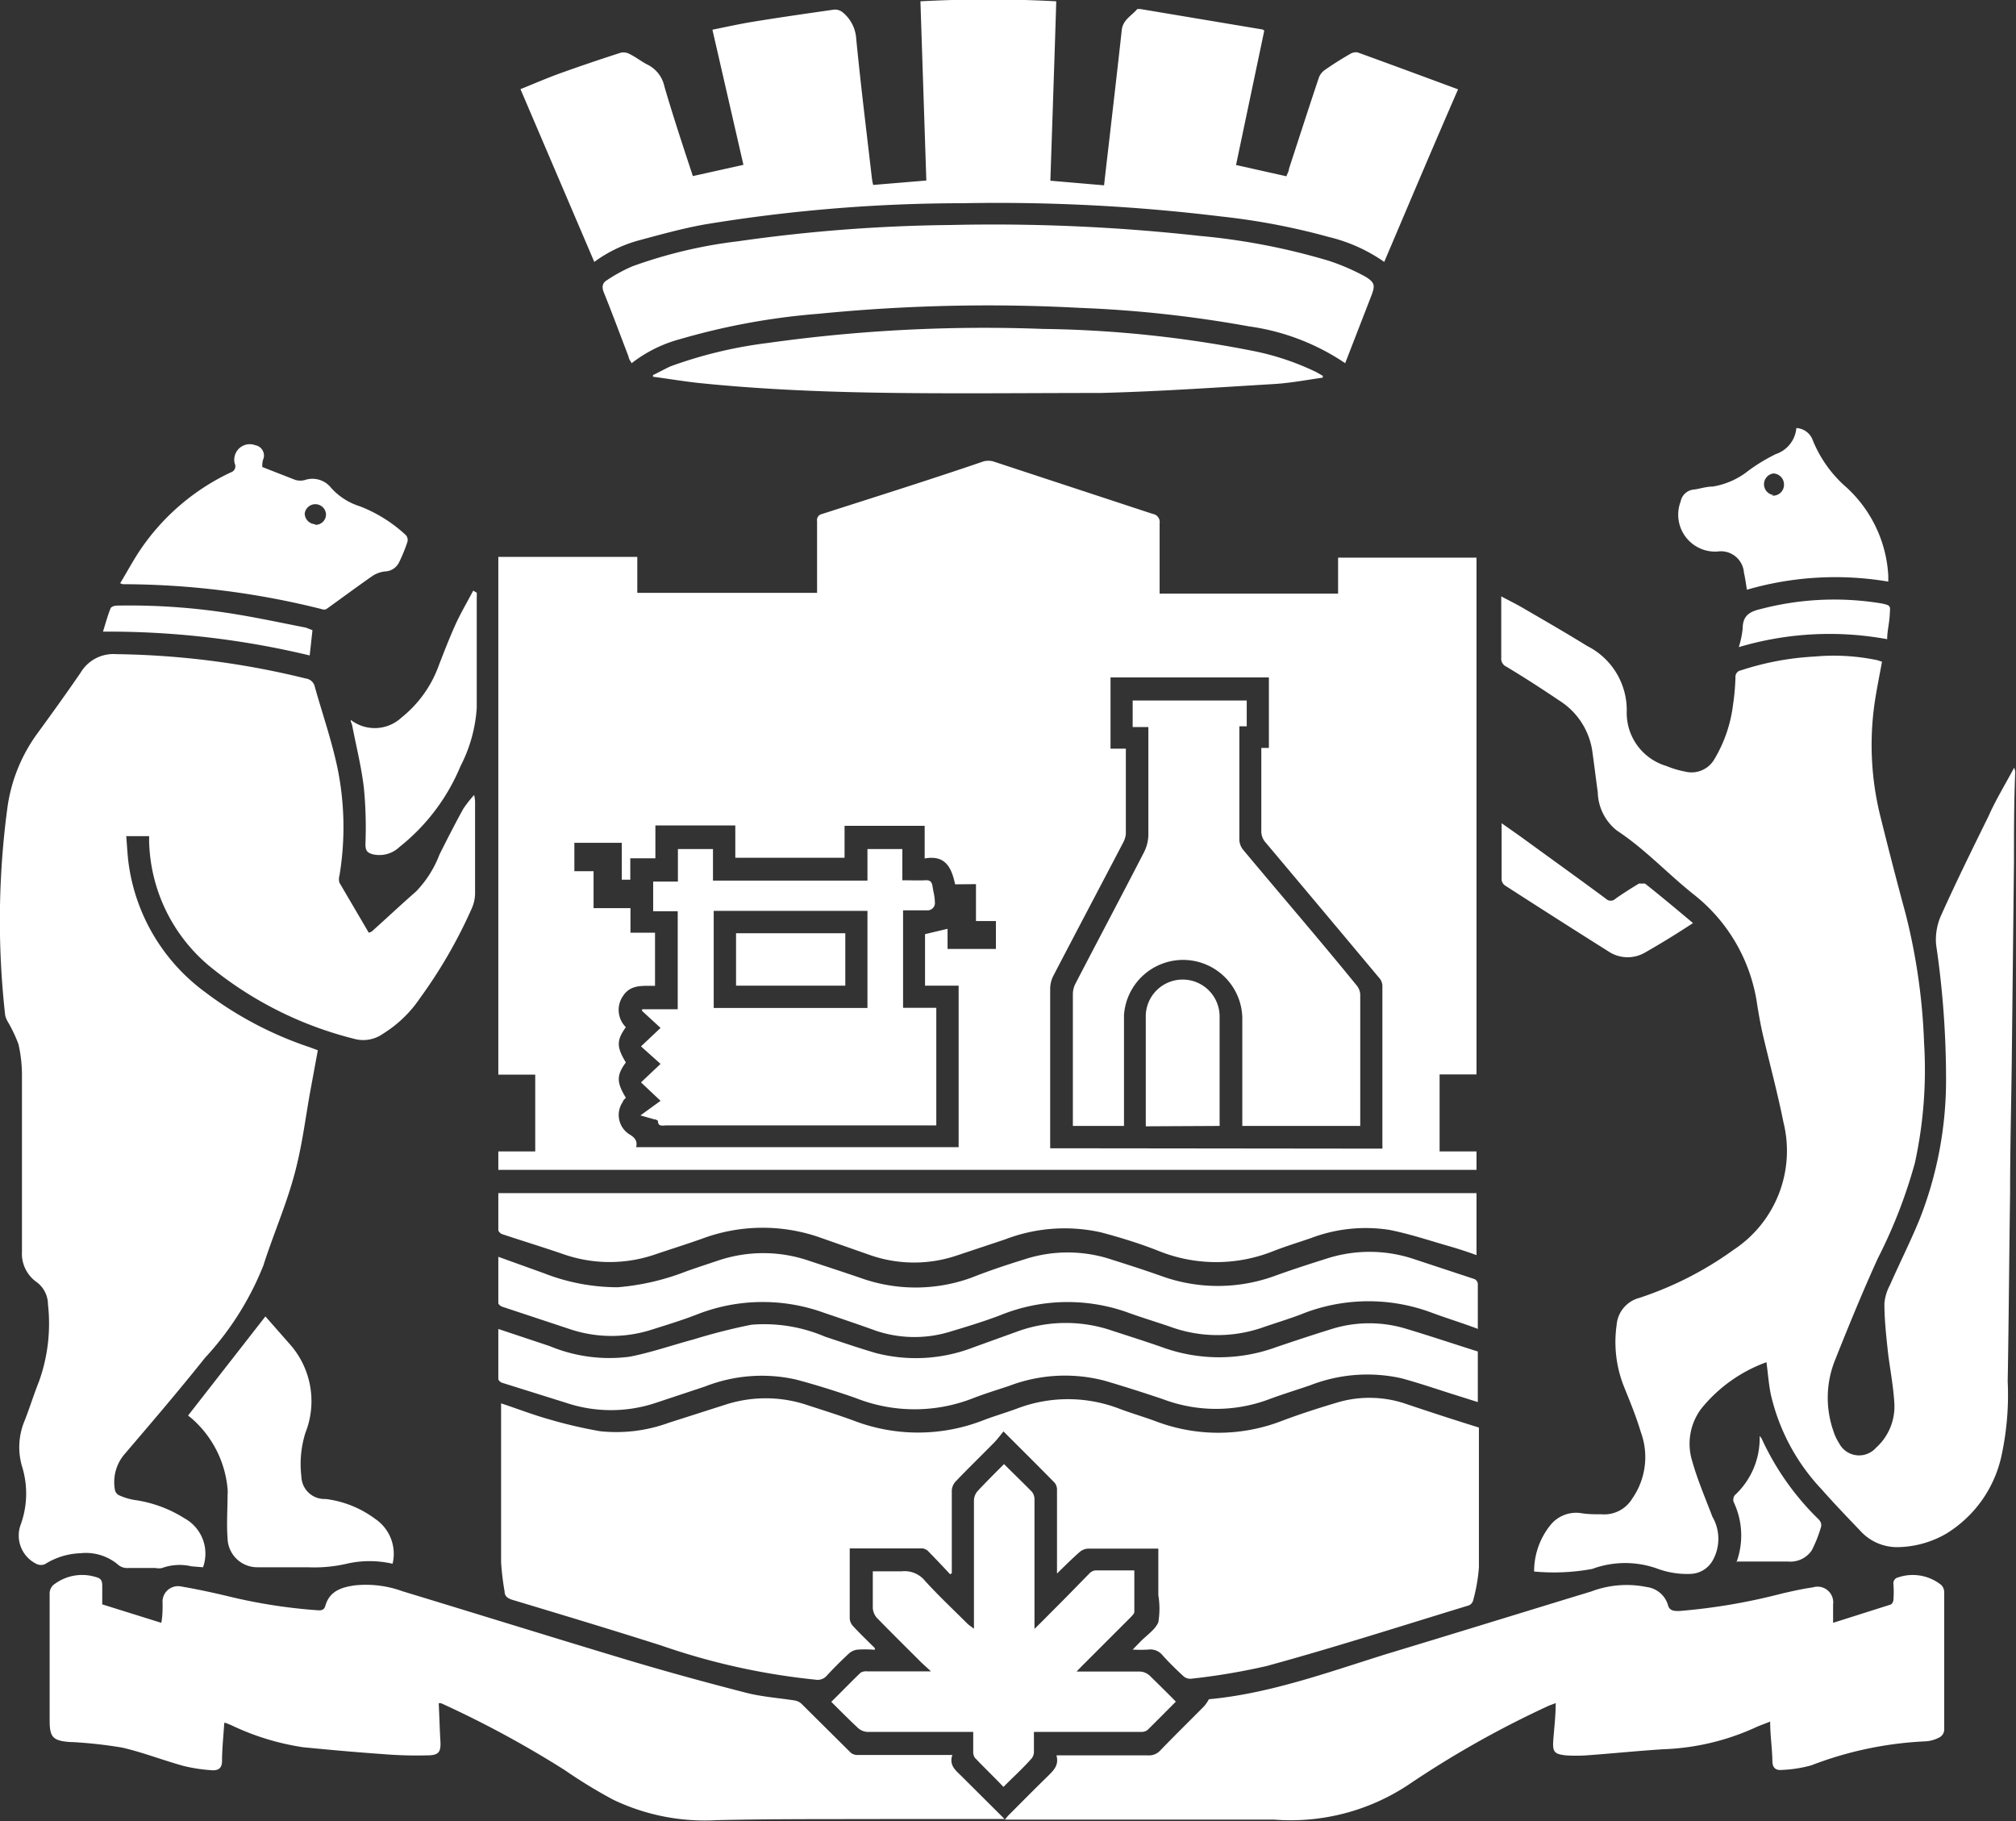 <svg xmlns="http://www.w3.org/2000/svg" viewBox="0 0 109.23 98.66"><rect x="0" y="0" width="109.23" height="98.66" fill="#333333" stroke="none"/><defs><style>.cls-1{fill:#fff;}</style></defs><title>Asset 5</title><g id="Layer_2" data-name="Layer 2"><g id="содержание"><path class="cls-1" d="M34.53,30.17H27V58.22H29v4.16H27v1h53v-1h-2V58.21h2v-28h-7.5v1.95H62.83v-.4c0-1.13,0-2.27,0-3.4a.45.45,0,0,0-.38-.52L53.82,25a1,1,0,0,0-.54,0c-2.92,1-5.83,1.91-8.75,2.85a.33.33,0,0,0-.26.38c0,1.17,0,2.33,0,3.5v.39H34.53ZM11,84.91a2.18,2.18,0,0,0-1-2.65,6.84,6.84,0,0,0-2.74-1A3.35,3.35,0,0,1,6.43,81a.43.43,0,0,1-.21-.32,2.33,2.33,0,0,1,.53-1.9c1.47-1.72,2.95-3.45,4.36-5.22a16.08,16.08,0,0,0,3.16-5c.52-1.63,1.21-3.21,1.66-4.85s.61-3.12.9-4.69l.39-2.12-.43-.16a19.72,19.72,0,0,1-5.69-3A10.37,10.37,0,0,1,7,47c-.09-.55-.11-1.11-.16-1.7H8.08c0,.13,0,.21,0,.29a9.09,9.09,0,0,0,3.23,6.72,20,20,0,0,0,8,4A1.85,1.85,0,0,0,20.76,56a6.63,6.63,0,0,0,2-1.93,26.37,26.37,0,0,0,2.79-4.83,2.06,2.06,0,0,0,.19-.84c0-1.68,0-3.35,0-5a2.64,2.64,0,0,0-.05-.33,6.33,6.33,0,0,0-.59.75c-.45.82-.87,1.64-1.29,2.48a5.9,5.9,0,0,1-1.27,2c-.81.71-1.59,1.44-2.39,2.16a.62.62,0,0,1-.17.07l-1.59-2.71a.66.66,0,0,1,0-.37,16,16,0,0,0-.09-5.77c-.31-1.51-.83-3-1.24-4.46a.57.57,0,0,0-.49-.46A45.17,45.17,0,0,0,6.29,35.44a2.06,2.06,0,0,0-1.92,1C3.61,37.55,2.81,38.66,2,39.77a8.85,8.85,0,0,0-1.6,4A46,46,0,0,0,.28,55a1.17,1.17,0,0,0,.14.35A7.71,7.71,0,0,1,1,56.57a7.53,7.53,0,0,1,.19,1.71c0,3.18,0,6.36,0,9.53A1.88,1.88,0,0,0,2,69.47a1.52,1.52,0,0,1,.6,1.2,9.28,9.28,0,0,1-.49,4.18c-.28.7-.5,1.42-.78,2.13a3.7,3.7,0,0,0-.12,2.52,4.93,4.93,0,0,1-.1,3.13A1.71,1.71,0,0,0,2,84.74a.56.56,0,0,0,.44,0,3.83,3.83,0,0,1,1.91-.59,2.71,2.71,0,0,1,2,.58.77.77,0,0,0,.6.22H8.43a.83.83,0,0,0,.35,0,2.81,2.81,0,0,1,1.6-.09ZM95.71,73.8c.08.6.12,1.17.23,1.72a11.09,11.09,0,0,0,2.77,5.18c.67.76,1.37,1.49,2.07,2.22a2.69,2.69,0,0,0,2,.9,5.4,5.4,0,0,0,2.67-.73,6.58,6.58,0,0,0,3-4.25,15.56,15.56,0,0,0,.33-4c.06-3.39.08-6.77.13-10.16,0-2.37.06-4.74.09-7.12l.12-10.86c0-1.63,0-3.26.07-4.89a1.06,1.06,0,0,0-.06-.22c-.48.9-1,1.75-1.38,2.61-.87,1.77-1.74,3.53-2.55,5.33a3.22,3.22,0,0,0-.3,1.64,49.92,49.92,0,0,1,.54,7.33,20.57,20.57,0,0,1-1.45,7.6c-.49,1.19-1.07,2.34-1.59,3.52a2.57,2.57,0,0,0-.3,1c0,.84.09,1.69.18,2.53s.31,1.93.36,2.9a3,3,0,0,1-1,2.39,1.22,1.22,0,0,1-2-.26,2.79,2.79,0,0,1-.32-.7,5.46,5.46,0,0,1,.1-3.78c.74-1.86,1.5-3.72,2.33-5.54a27.18,27.18,0,0,0,2-5.15,23.64,23.64,0,0,0,.5-6.5,33.07,33.07,0,0,0-1-7q-.7-2.58-1.34-5.17a16,16,0,0,1-.32-6.39c.11-.7.25-1.39.38-2.1l-.24-.08a11.48,11.48,0,0,0-3.41-.2,15.27,15.27,0,0,0-4,.75.35.35,0,0,0-.29.37,12.32,12.32,0,0,1-.13,1.48,7.52,7.52,0,0,1-1,2.94,1.43,1.43,0,0,1-1.61.69,5.1,5.1,0,0,1-1-.3,3,3,0,0,1-2.15-3A3.89,3.89,0,0,0,86,35c-1.15-.71-2.33-1.39-3.5-2.07-.36-.21-.73-.39-1.16-.62,0,1.17,0,2.26,0,3.34a.47.47,0,0,0,.28.47c1,.6,1.94,1.21,2.89,1.85a3.91,3.91,0,0,1,1.78,2.85c.1.7.18,1.4.28,2.1A2.72,2.72,0,0,0,87.61,45c1.52,1,2.75,2.34,4.16,3.46a9.23,9.23,0,0,1,3.43,5.92c.09.57.19,1.14.32,1.7.37,1.57.79,3.13,1.11,4.72a6.42,6.42,0,0,1-2.7,6.91,18.62,18.62,0,0,1-5.12,2.61,1.65,1.65,0,0,0-1.22,1.48,6.52,6.52,0,0,0,.39,3.3c.33.82.67,1.64.92,2.48a3.93,3.93,0,0,1-.47,3.62,1.77,1.77,0,0,1-1.65.84c-.37,0-.74,0-1.1-.06a1.79,1.79,0,0,0-1.63.59,4,4,0,0,0-.93,2.57A11.46,11.46,0,0,0,86.27,85a5.16,5.16,0,0,1,3.57,0,4.62,4.62,0,0,0,1.72.27,1.43,1.43,0,0,0,1.22-.7,2.39,2.39,0,0,0,0-2.4c-.38-1-.81-2-1.09-3a3.17,3.17,0,0,1,.47-2.83A8.07,8.07,0,0,1,95.71,73.8ZM47.4,89.38l0-.09c-.39-.39-.79-.77-1.17-1.18a.68.68,0,0,1-.19-.42q0-1.77,0-3.54c0-.08,0-.16,0-.26H50a.55.55,0,0,1,.32.18c.39.4.78.81,1.16,1.22l.09-.06V84.9c0-1.38,0-2.77,0-4.15a.79.79,0,0,1,.2-.48c.68-.71,1.38-1.39,2.07-2.09.19-.19.35-.41.53-.63,1,1,1.89,1.88,2.78,2.79a.62.62,0,0,1,.12.41c0,1.37,0,2.74,0,4.11,0,.12,0,.25,0,.39.42-.41.81-.8,1.22-1.16A.75.75,0,0,1,59,83.9c1.16,0,2.31,0,3.47,0l.29,0c0,.06,0,.09,0,.11,0,.8,0,1.6,0,2.41a4.48,4.48,0,0,1,0,1.47c-.18.42-.66.72-1,1.08l-.39.4a7.59,7.59,0,0,0,.85,0,.84.84,0,0,1,.77.31c.36.4.74.77,1.13,1.13a.55.55,0,0,0,.4.14,35.24,35.24,0,0,0,4.11-.69c3.66-1,7.3-2.17,10.94-3.28a.4.4,0,0,0,.24-.25,9.41,9.41,0,0,0,.32-1.81c0-2.11,0-4.22,0-6.33V77.34C78.71,76.9,77.34,76.45,76,76a6.13,6.13,0,0,0-3.6,0c-1,.3-2,.62-3,1a9.54,9.54,0,0,1-6.78,0c-.68-.25-1.37-.45-2-.69a7.75,7.75,0,0,0-5.51,0c-.62.23-1.25.41-1.87.65a9.72,9.72,0,0,1-7,0c-.82-.3-1.65-.56-2.48-.83a7.08,7.08,0,0,0-4.39-.05l-3.13,1a8.28,8.28,0,0,1-3.72.46,25.06,25.06,0,0,1-2.82-.66c-.85-.24-1.67-.56-2.55-.85,0,.15,0,.26,0,.36,0,2.75,0,5.5,0,8.25a14.18,14.18,0,0,0,.19,1.58c0,.27.18.38.44.46,2.69.81,5.38,1.62,8.05,2.47A36.73,36.73,0,0,0,44.19,91a.65.65,0,0,0,.59-.2q.59-.64,1.23-1.23a.83.83,0,0,1,.48-.2A6.91,6.91,0,0,1,47.4,89.38Zm-23.63,2.9a.49.49,0,0,1,.14,0,56,56,0,0,1,6.69,3.62,27,27,0,0,0,2.62,1.6,11.47,11.47,0,0,0,5.63,1.11c3-.07,6-.05,9-.06H54l.43,0-2.3-2.29c-.31-.32-.73-.59-.53-1.18H46.49a.59.59,0,0,1-.38-.11L43.42,92.3a.73.73,0,0,0-.34-.17c-.89-.14-1.79-.2-2.65-.42-2.14-.55-4.26-1.13-6.37-1.76-4.09-1.23-8.17-2.5-12.25-3.74a5.8,5.8,0,0,0-2.58-.32c-.71.1-1.37.3-1.6,1.1-.09.32-.33.25-.55.24a29.09,29.09,0,0,1-4.64-.73c-.87-.21-1.75-.4-2.63-.55a.84.84,0,0,0-1,.91c0,.34,0,.69-.07,1.06l-3.2-1c0-.34,0-.66,0-1s-.11-.42-.38-.49A2.5,2.5,0,0,0,3,85.79a.63.63,0,0,0-.31.59q0,3.41,0,6.83c0,.92.18,1.1,1.12,1.17h.1a24.15,24.15,0,0,1,2.71.3c1.13.26,2.22.69,3.35,1a9,9,0,0,0,1.56.23c.31,0,.49-.12.5-.48,0-.7.08-1.4.12-2.09l.07,0,.3.12a13.68,13.68,0,0,0,3.9,1.2c1.43.14,2.87.27,4.3.37a22.09,22.09,0,0,0,2.44.07c.64,0,.74-.2.7-.82S23.81,93,23.77,92.28Zm75.55-4.36c0-.38,0-.71,0-1A.85.85,0,0,0,98.22,86c-.57.08-1.14.21-1.7.34a32.39,32.39,0,0,1-5.54.94c-.26,0-.51,0-.6-.3a1.38,1.38,0,0,0-1.16-1,5.43,5.43,0,0,0-3,.24c-3.71,1.13-7.42,2.28-11.13,3.4-3.19,1-6.33,2.14-9.59,2.44a2.18,2.18,0,0,1-.26.38c-.79.8-1.59,1.58-2.37,2.39a.83.83,0,0,1-.69.27H57.24c.15.54-.16.82-.47,1.13-.71.69-1.41,1.4-2.11,2.1-.07.07-.12.14-.21.25l.3,0,5,0h6.27c1,0,2,0,3,0A11.53,11.53,0,0,0,76.3,96.7a53.6,53.6,0,0,1,7.64-4.3l.35-.13c0,.69-.08,1.34-.13,2s.07.76.67.83a8.53,8.53,0,0,0,1.13,0c1.38-.1,2.75-.24,4.13-.33a13.1,13.1,0,0,0,5-1.17c.25-.12.51-.2.82-.33,0,.75.11,1.44.12,2.13,0,.39.2.52.51.49a7,7,0,0,0,1.6-.25,19.67,19.67,0,0,1,6.2-1.3,1.81,1.81,0,0,0,.77-.23.49.49,0,0,0,.23-.37q0-3.74,0-7.47a.56.56,0,0,0-.16-.4,2.47,2.47,0,0,0-2.34-.41.32.32,0,0,0-.25.36,6,6,0,0,1,0,.85c0,.09-.08.24-.15.26ZM27,64.64c0,.71,0,1.38,0,2,0,.08.12.19.2.22,1.11.37,2.23.71,3.33,1.09a7.59,7.59,0,0,0,5,0c.83-.28,1.66-.54,2.48-.83a9.4,9.4,0,0,1,6.32-.11l2.85,1a7.24,7.24,0,0,0,4.69,0l2.58-.86a9,9,0,0,1,5.22-.38c1.05.28,2.09.6,3.1,1a8.34,8.34,0,0,0,6.25,0c.67-.26,1.36-.47,2-.69a8.35,8.35,0,0,1,4.25-.45c1.12.22,2.21.59,3.3.9.48.14,1,.31,1.43.47V64.64Zm53.07,8.58c-1.3-.41-2.58-.84-3.88-1.23a6.85,6.85,0,0,0-4,0c-1,.31-2,.64-3.06,1A9,9,0,0,1,63,73c-.91-.32-1.83-.61-2.75-.91a7.72,7.72,0,0,0-5,0L52.73,73a8.63,8.63,0,0,1-5.29.3c-.92-.27-1.82-.58-2.73-.88a8.39,8.39,0,0,0-4-.65,31.48,31.48,0,0,0-3.11.79c-1.16.31-2.3.71-3.47.94a8.4,8.4,0,0,1-4.34-.57L27,72c0,1,0,1.83,0,2.71,0,.07.11.17.19.2L30.67,76a7.66,7.66,0,0,0,4.87,0l2.65-.88a8.43,8.43,0,0,1,4.94-.38c1.09.29,2.17.63,3.23,1a8.66,8.66,0,0,0,6.39,0c.63-.24,1.27-.44,1.91-.65a8.5,8.5,0,0,1,5.18-.29c1.06.31,2.12.65,3.16,1a8.16,8.16,0,0,0,5.78,0c.73-.27,1.48-.5,2.21-.75a8.52,8.52,0,0,1,4.94-.38c1,.27,2,.62,3,.93l1.14.36Zm0-1.25c0-.85,0-1.64,0-2.43a.33.33,0,0,0-.17-.24l-3.33-1.1a7.57,7.57,0,0,0-4.73,0c-.89.28-1.78.57-2.65.88a9,9,0,0,1-6.27.05c-.9-.32-1.81-.61-2.72-.9a7.55,7.55,0,0,0-4.7,0c-1,.31-1.93.62-2.89,1a8.86,8.86,0,0,1-6,0c-.93-.32-1.86-.62-2.79-.93a7.64,7.64,0,0,0-4.93,0c-.57.19-1.15.38-1.71.58a13.18,13.18,0,0,1-3.71.86,11,11,0,0,1-4-.76L27,68.09c0,.88,0,1.7,0,2.51,0,.06.12.16.2.19L30.85,72a7.11,7.11,0,0,0,4.42.05c.82-.26,1.65-.51,2.45-.82a9.74,9.74,0,0,1,6.89-.12c1,.34,1.92.65,2.89,1a6.57,6.57,0,0,0,3.9.06c.93-.28,1.86-.56,2.76-.9A9.68,9.68,0,0,1,61,71.07c.79.29,1.59.53,2.38.8a7.46,7.46,0,0,0,5,.06c.69-.24,1.39-.45,2.08-.71a9.78,9.78,0,0,1,7.12-.1C78.39,71.42,79.21,71.67,80.09,72ZM54.4,79.32c-.5.5-1,1-1.42,1.45a.8.8,0,0,0-.21.51c0,2.17,0,4.35,0,6.52v.44L52.45,88c-.78-.78-1.58-1.53-2.32-2.34a1.43,1.43,0,0,0-1.29-.53c-.51,0-1,0-1.55,0,0,.72,0,1.38,0,2a.9.9,0,0,0,.22.52c.77.79,1.56,1.57,2.35,2.36.16.16.34.31.58.54l-.45,0H47a.62.62,0,0,0-.37.07c-.53.51-1,1-1.59,1.58.49.49,1,1,1.44,1.41a.84.84,0,0,0,.51.22h5.74c0,.4,0,.74,0,1.08a.55.55,0,0,0,.09.32c.5.53,1,1,1.55,1.58.53-.54,1.05-1,1.54-1.56a.58.58,0,0,0,.11-.35c0-.35,0-.7,0-1.07h.48l5.31,0a.55.55,0,0,0,.36-.1c.51-.5,1-1,1.54-1.54-.48-.49-1-1-1.44-1.43a.86.86,0,0,0-.49-.2c-1,0-2,0-3,0h-.45l.31-.32,2.63-2.63c.08-.09.19-.19.19-.28,0-.74,0-1.48,0-2.25H59.34a.54.54,0,0,0-.3.15c-.55.56-1.09,1.12-1.64,1.67s-.85.86-1.35,1.35v-.49c0-2.16,0-4.32,0-6.48a.69.69,0,0,0-.13-.45C55.44,80.34,54.93,79.85,54.4,79.32Zm-40.19-54c0-.16,0-.32.07-.48a.57.57,0,0,0-.45-.72.84.84,0,0,0-1.11,1,.34.34,0,0,1-.21.47,12.18,12.18,0,0,0-4.91,4.2c-.39.58-.72,1.2-1.09,1.81l.14.05A44.56,44.56,0,0,1,17.43,33a.32.32,0,0,0,.25,0c.84-.6,1.67-1.22,2.52-1.81a1.59,1.59,0,0,1,.64-.23.88.88,0,0,0,.79-.51,8.43,8.43,0,0,0,.44-1.08A.4.4,0,0,0,22,29a7.77,7.77,0,0,0-2.5-1.57,3.47,3.47,0,0,1-1.56-1,1.29,1.29,0,0,0-1.37-.44A.94.94,0,0,1,16,26C15.41,25.77,14.82,25.54,14.21,25.3Zm.17,46-4.19,5.37.2.16a5.74,5.74,0,0,1,1.94,3.81,2.11,2.11,0,0,1,0,.35c0,.78-.06,1.56,0,2.33a1.61,1.61,0,0,0,1.62,1.57c.91,0,1.82,0,2.73,0a7.83,7.83,0,0,0,2.1-.19,5.52,5.52,0,0,1,2.49,0,2.28,2.28,0,0,0-.94-2.43,5.66,5.66,0,0,0-2.69-1.08A1.25,1.25,0,0,1,16.33,80a5.64,5.64,0,0,1,.22-2.38,4.65,4.65,0,0,0-.85-4.8Zm87.93-39.83v-.3a7,7,0,0,0-2.26-4.78,6.73,6.73,0,0,1-1.86-2.63,1,1,0,0,0-.86-.59,1.64,1.64,0,0,1-1.11,1.41,9.51,9.51,0,0,0-1.5.91,4.17,4.17,0,0,1-1.92.85c-.35,0-.7.12-1,.16a.8.8,0,0,0-.74.65,2,2,0,0,0,2,2.71,1.25,1.25,0,0,1,1.43,1.15c.07.3.11.61.16.92A17.18,17.18,0,0,1,102.31,31.51ZM19,39c0,.11.06.2.08.29.22,1.15.51,2.28.64,3.44a22.47,22.47,0,0,1,.08,3c0,.35.09.48.43.56a1.57,1.57,0,0,0,1.41-.4,10.93,10.93,0,0,0,3.31-4.38,8,8,0,0,0,.88-3.15c0-2,0-4,0-6a1.9,1.9,0,0,0,0-.25L25.64,32c-.34.64-.71,1.27-1,1.92s-.6,1.44-.88,2.17a6.36,6.36,0,0,1-2,2.78A2.13,2.13,0,0,1,19,39Zm62.36,5.6c0,1.09,0,2.08,0,3.07a.44.44,0,0,0,.18.3q2.79,1.8,5.6,3.57a1.87,1.87,0,0,0,2,.06c.86-.49,1.69-1,2.59-1.59-.88-.74-1.73-1.45-2.6-2.14-.06,0-.24,0-.33,0-.43.26-.86.53-1.27.82a.37.37,0,0,1-.52,0c-1.54-1.14-3.09-2.25-4.64-3.38Zm12.76,40c1,0,1.87,0,2.76,0A1.4,1.4,0,0,0,98.16,84a6.89,6.89,0,0,0,.48-1.19c.1-.25,0-.41-.19-.58a14.59,14.59,0,0,1-3-4.29.92.92,0,0,0-.11-.14A4.19,4.19,0,0,1,94,81a.4.4,0,0,0-.07.37A4.21,4.21,0,0,1,94.08,84.65ZM16.78,35.51l.15-1.37L16.56,34c-1.29-.25-2.58-.53-3.89-.74a35.4,35.4,0,0,0-6.34-.45c-.12,0-.31.06-.34.15-.16.4-.27.81-.41,1.26A46.76,46.76,0,0,1,16.78,35.51Zm85.47-.88c0-.44.12-.88.14-1.33s.1-.5-.46-.61a15.71,15.71,0,0,0-6.51.3c-.62.14-1,.36-1,1.07a5,5,0,0,1-.21,1A17.23,17.23,0,0,1,102.25,34.63ZM56.9,62.21v-.4q0-4.12,0-8.25a1.57,1.57,0,0,1,.16-.67c1.26-2.42,2.54-4.84,3.81-7.27a1.26,1.26,0,0,0,.13-.43V40.73a1.49,1.49,0,0,0,0-.17h-.83V36.7h8.58v3.82l-.41,0V41c0,1.34,0,2.69,0,4a.9.9,0,0,0,.23.64q3.07,3.65,6.14,7.32a.7.7,0,0,1,.19.43q0,4.32,0,8.64a1.91,1.91,0,0,1,0,.2Zm4-1.21v-.45c0-1.86,0-3.71,0-5.56a3.21,3.21,0,0,1,6.41.11c0,1.84,0,3.68,0,5.52V61h6.39c0-.11,0-.2,0-.29,0-2.28,0-4.56,0-6.84a.85.85,0,0,0-.2-.49c-2-2.46-4.11-4.9-6.16-7.36a.9.9,0,0,1-.19-.53c0-1.93,0-3.87,0-5.8v-.34l.4,0v-1.4H61.37v1.44h.85v.42c0,1.82,0,3.63,0,5.45a2.18,2.18,0,0,1-.23.9c-1.23,2.39-2.49,4.76-3.73,7.15a1.25,1.25,0,0,0-.13.57q0,3.39,0,6.8V61Zm5.18,0a1.16,1.16,0,0,0,0-.17c0-1.92,0-3.84,0-5.76a2,2,0,0,0-2-2,2,2,0,0,0-2,2.08c0,1.83,0,3.66,0,5.48,0,.13,0,.25,0,.39Zm-13.2-13.1v2h1.08v1.51H51.34V50.32l-1.22.29V53.4h1.82v8.75H34.47c.08-.36-.09-.53-.39-.71a1.24,1.24,0,0,1-.33-1.75c0-.08.11-.15.16-.22-.51-.83-.51-1.22,0-1.91-.51-.84-.51-1.2,0-1.91a1.32,1.32,0,0,1-.14-1.71c.41-.62,1.08-.52,1.72-.53V50.53H34.16V49.2h-2v-2H31.12V45.66h2.57v2h.46V46.5h1.36V44.72h4.33v1.75h5.92V44.74H50.1v1.77c1.14-.21,1.46.52,1.65,1.4ZM34.7,60.43l.74.21c.08,0,.21.06.21.1,0,.32.28.23.46.23H50.73V54.6h-1.8V49.32h1.3a.4.4,0,0,0,.42-.47c0-.27-.08-.54-.12-.81s-.13-.37-.42-.35-.79,0-1.22,0V46H47v1.71H38.63V46h-1.9v1.76H35.39v1.61h1.33v5.31H34.79l0,.09,1,.92-1.06,1,1.06.95-1.06,1,1.06,1ZM47,54.61H38.67V49.35H47Zm-1.2-1.21V50.56H39.88V53.4Zm-28.71-25a.59.59,0,0,1-.58-.58.58.58,0,0,1,1.15,0A.56.56,0,0,1,17.05,28.43Zm79-1.58a.59.59,0,0,1,0-1.17.6.6,0,0,1,.57.6A.59.59,0,0,1,96,26.85Z"/><path class="cls-1" d="M68.5,1.66l-.08-.06L61.79.49c-.06,0-.15,0-.17,0-.3.36-.78.58-.84,1.13-.19,1.73-.39,3.47-.59,5.2-.12,1.07-.25,2.13-.37,3.22l-2.91-.25c.11-3.26.22-6.48.32-9.72a69.49,69.49,0,0,0-7.36,0l.32,9.71-2.88.24a3.35,3.35,0,0,1-.07-.37c-.29-2.52-.6-5-.85-7.56A2,2,0,0,0,45.66.67.67.67,0,0,0,45.2.52c-1.47.21-2.94.42-4.41.66-.73.12-1.45.28-2.19.43l1.68,7.32-2.74.61C37,7.9,36.47,6.3,36,4.69a1.72,1.72,0,0,0-.9-1.18c-.33-.16-.63-.41-1-.59a.67.67,0,0,0-.48-.06c-1.12.36-2.24.74-3.35,1.14-.71.26-1.42.57-2.07.83l4,9.36A7.3,7.3,0,0,1,34.7,13c1.15-.31,2.31-.63,3.48-.84a86.08,86.08,0,0,1,14-1.15,100.08,100.08,0,0,1,14,.72A36.65,36.65,0,0,1,72,12.84a8.81,8.81,0,0,1,3,1.35c1.33-3.13,2.64-6.23,4-9.35,0,0,0,0,0,0-1.81-.67-3.62-1.34-5.44-2a.59.59,0,0,0-.42.09c-.47.27-.93.56-1.37.87a.87.87,0,0,0-.31.4c-.55,1.64-1.08,3.29-1.62,4.94,0,.13-.09.26-.14.41l-2.73-.61Zm4.39,18L74.31,16c.2-.53.18-.69-.31-1a11.82,11.82,0,0,0-2-.87,35.63,35.63,0,0,0-7-1.35,101.51,101.51,0,0,0-13.5-.59A87.05,87.05,0,0,0,40,13.07a25.66,25.66,0,0,0-5.74,1.36,8.54,8.54,0,0,0-1.39.76c-.23.14-.27.35-.16.64.47,1.16.9,2.33,1.35,3.5,0,.11.1.22.16.35a7.35,7.35,0,0,1,2.64-1.31A37.15,37.15,0,0,1,44.35,17a93.13,93.13,0,0,1,14.17-.32,65.21,65.21,0,0,1,9.14,1A12.33,12.33,0,0,1,72.89,19.68Zm-37.51.64,0,.11c.83.11,1.66.25,2.49.34,3.6.37,7.2.5,10.81.54s7.3,0,10.94,0c3.17-.08,6.34-.3,9.5-.49.86-.06,1.7-.22,2.55-.34v-.1l-.35-.2A14.2,14.2,0,0,0,67.83,19a62.48,62.48,0,0,0-11.32-1.18,84.34,84.34,0,0,0-14.9.76,24,24,0,0,0-5.29,1.27C36,20,35.7,20.17,35.38,20.32Z"/></g></g></svg>